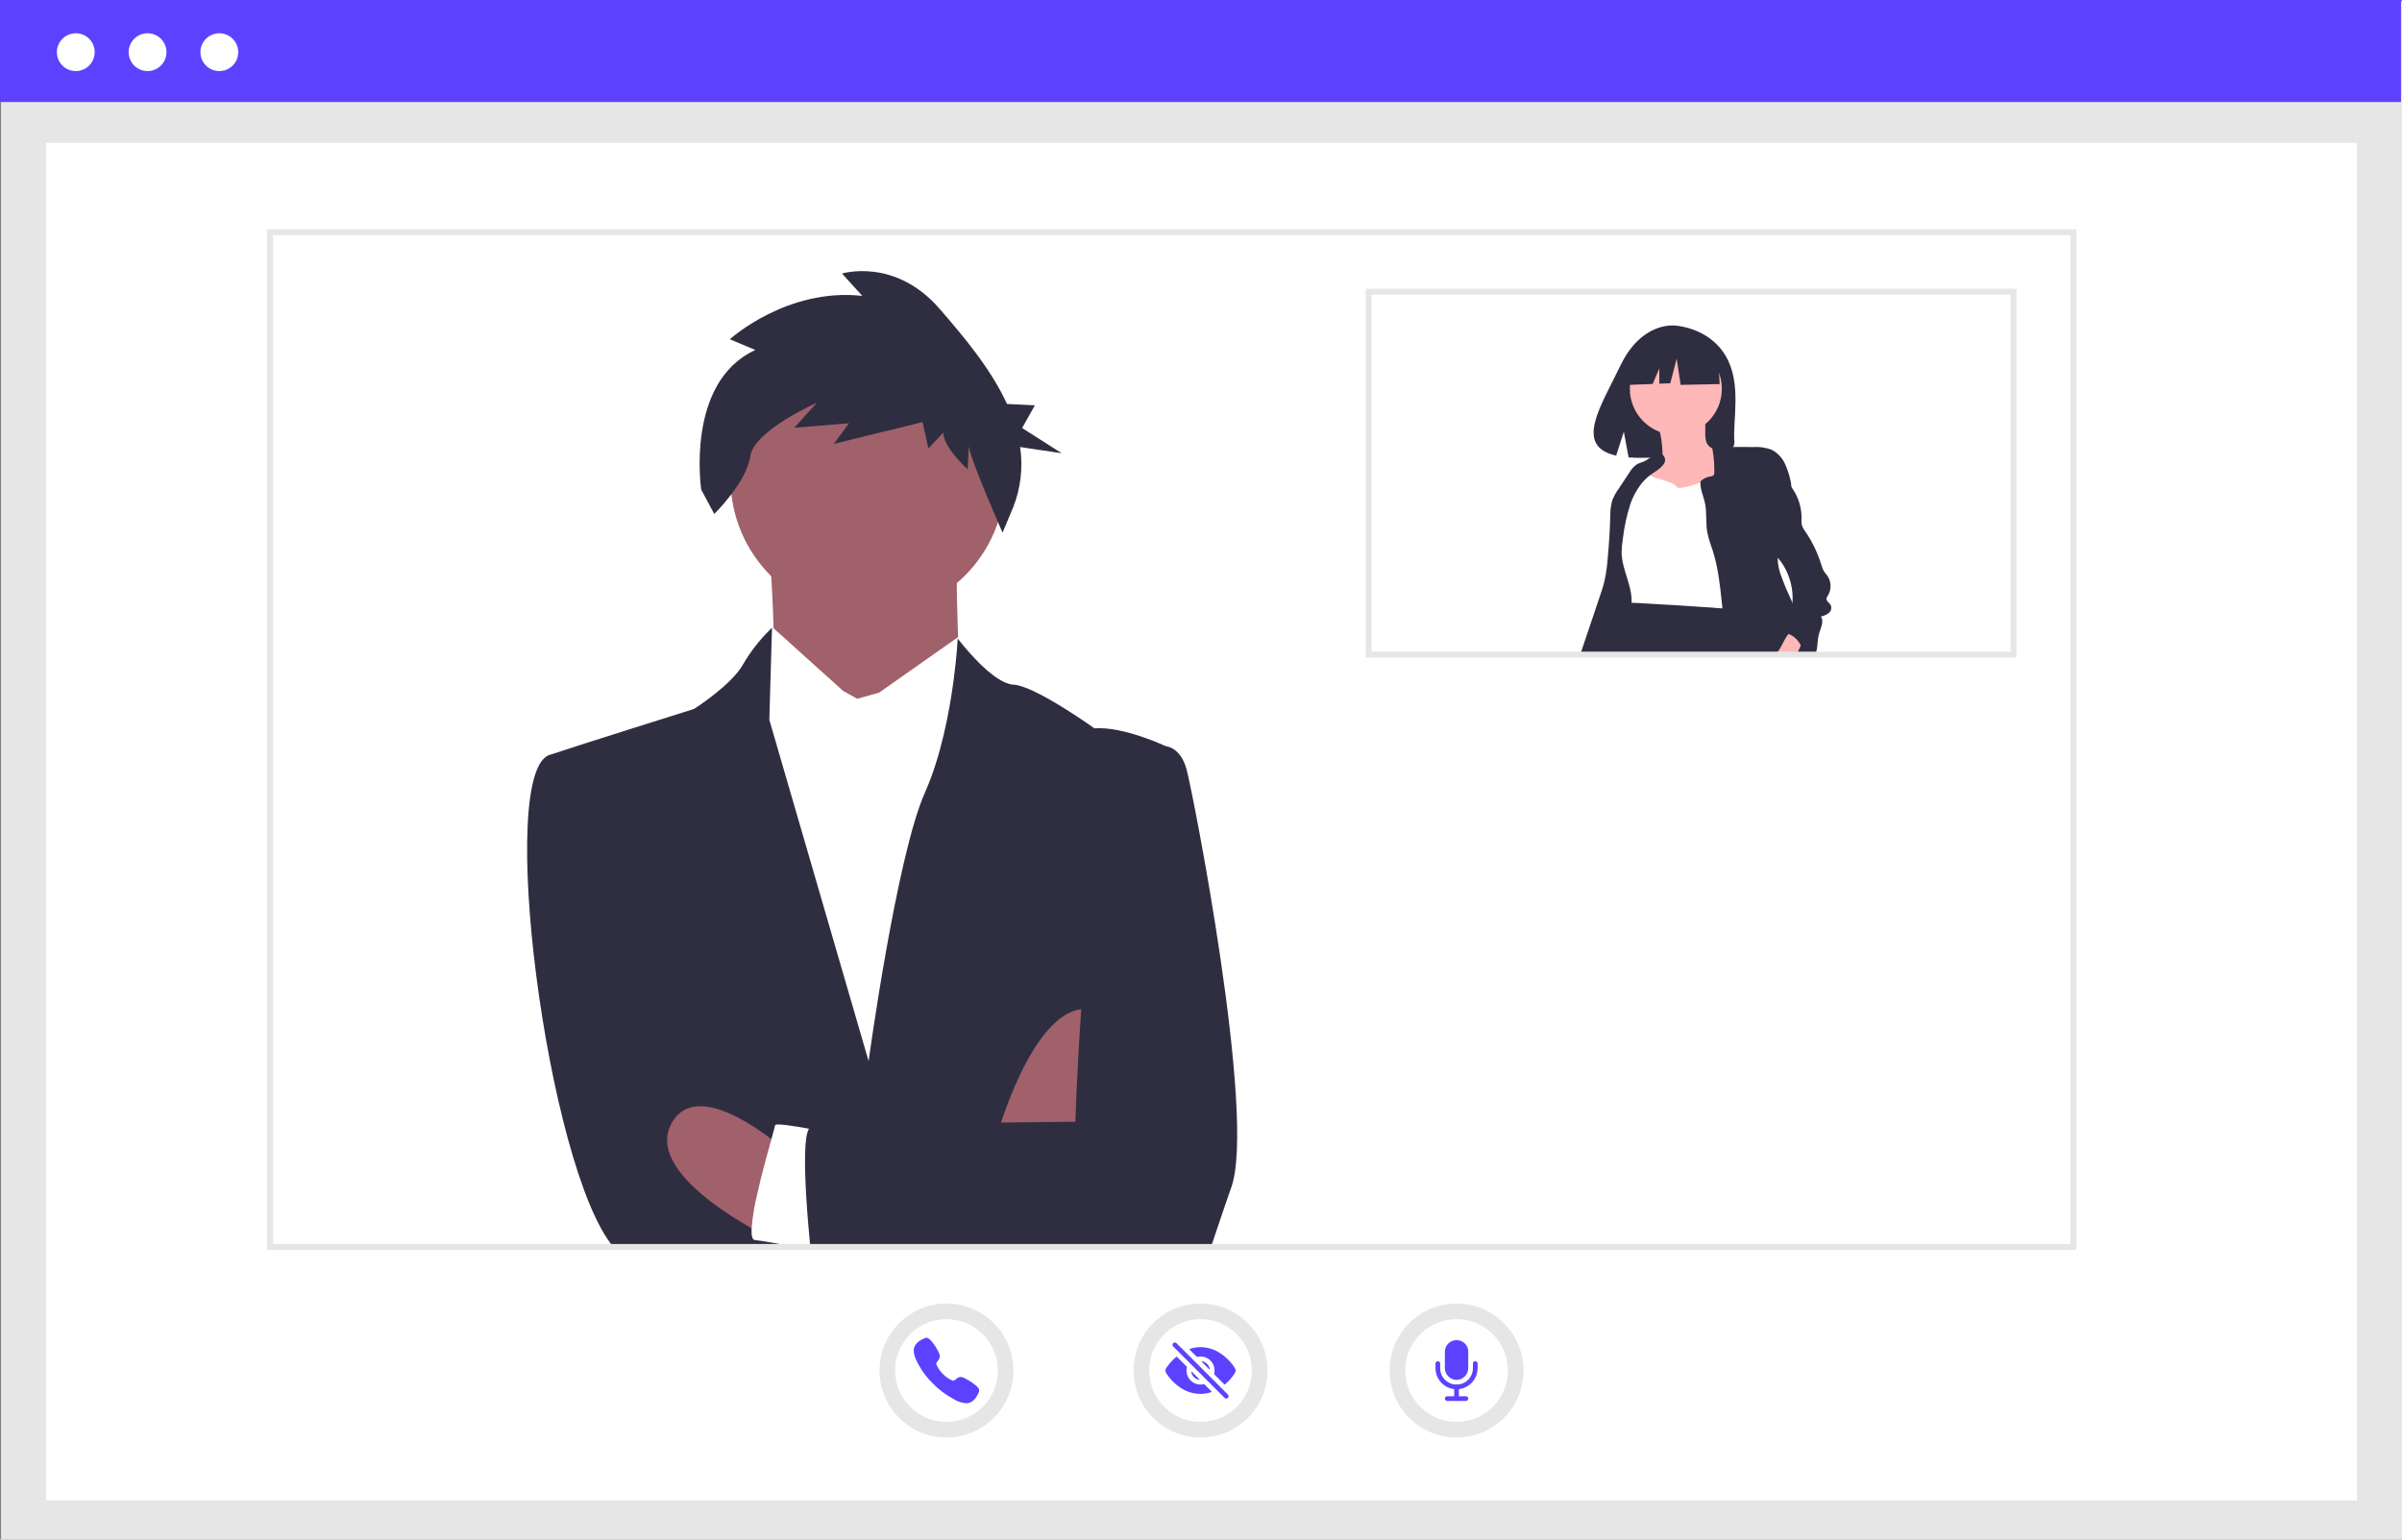 <svg width="546" height="350" viewBox="0 0 546 350" fill="none" xmlns="http://www.w3.org/2000/svg">
<rect x="0" y="0" width="546" height="350" fill="#808080" stroke="none"/>
<g clip-path="url(#clip0_225_938)">
<path d="M546 0.31H0.233V350H546V0.31Z" fill="#E6E6E6"/>
<path d="M535.768 32.488H10.465V341.122H535.768V32.488Z" fill="white"/>
<path d="M545.767 0H0V23.197H545.767V0Z" fill="#5C42FF"/>
<path d="M17.23 16.159C19.603 16.159 21.527 14.234 21.527 11.859C21.527 9.485 19.603 7.56 17.23 7.56C14.857 7.56 12.933 9.485 12.933 11.859C12.933 14.234 14.857 16.159 17.23 16.159Z" fill="white"/>
<path d="M33.541 16.159C35.915 16.159 37.839 14.234 37.839 11.859C37.839 9.485 35.915 7.56 33.541 7.56C31.168 7.56 29.244 9.485 29.244 11.859C29.244 14.234 31.168 16.159 33.541 16.159Z" fill="white"/>
<path d="M49.854 16.159C52.227 16.159 54.151 14.234 54.151 11.859C54.151 9.485 52.227 7.56 49.854 7.56C47.481 7.56 45.557 9.485 45.557 11.859C45.557 14.234 47.481 16.159 49.854 16.159Z" fill="white"/>
<path d="M174.559 119.225C174.559 119.225 176.532 146.459 175.632 148.061C174.733 149.662 191.428 178.43 191.428 178.43L218.119 153.404C218.119 153.404 216.503 118.785 218.223 117.223C219.942 115.662 174.559 119.225 174.559 119.225Z" fill="#A0616A"/>
<path d="M197.256 140.023C214.488 140.023 228.457 126.048 228.457 108.808C228.457 91.569 214.488 77.594 197.256 77.594C180.025 77.594 166.056 91.569 166.056 108.808C166.056 126.048 180.025 140.023 197.256 140.023Z" fill="#A0616A"/>
<path d="M194.839 158.858L191.638 157.058L175.842 142.825C175.842 142.825 174.269 142.238 174.031 147.161L173.794 152.084L163.596 158.992L163.128 270.815L233.658 274.224L236.625 161.7L220.699 151.061L217.78 144.837L199.839 157.455L194.839 158.858Z" fill="white"/>
<path d="M265.016 169.65L257.216 283.477H139.433C124.424 265.701 112.437 174.234 125.229 171.523C129.408 170.077 157.743 161.173 157.743 161.173C157.743 161.173 166.208 155.826 168.91 151.028C170.569 148.173 172.601 145.551 174.953 143.233L174.969 143.216L174.977 143.2C175.043 143.134 175.1 143.069 175.166 143.011C175.179 142.988 175.199 142.971 175.224 142.962C175.306 142.871 175.388 142.789 175.478 142.707V142.83L174.879 163.646L197.442 241.222C197.442 241.222 203.797 194.655 210.25 180.165C213.888 172 215.793 161.921 216.762 154.676C217.509 149.065 217.698 145.163 217.698 145.163C217.698 145.163 217.73 145.204 217.788 145.278V145.287C217.788 145.288 217.788 145.289 217.788 145.29C217.789 145.291 217.789 145.292 217.79 145.292C217.791 145.293 217.792 145.294 217.793 145.294C217.794 145.295 217.795 145.295 217.796 145.295C217.895 145.418 218.051 145.623 218.281 145.903L218.289 145.911C220.177 148.277 226.237 155.439 230.342 155.637C235.26 155.875 248.767 165.576 248.767 165.576C255.368 165.067 265.016 169.65 265.016 169.65Z" fill="#2F2E41"/>
<path d="M227.108 256.637C227.108 256.637 235.995 225.816 248.958 229.732C261.922 233.648 247.69 255.988 247.69 255.988L227.108 256.637Z" fill="#A0616A"/>
<path d="M175.475 281.673C175.475 281.673 146.5 267.937 152.45 255.768C158.4 243.598 178.147 261.246 178.147 261.246L175.475 281.673Z" fill="#A0616A"/>
<path d="M187.08 283.477H180.126C177.33 282.784 174.495 282.263 171.636 281.916C170.979 281.883 170.766 280.857 170.848 279.23C171.077 276.541 171.519 273.874 172.17 271.254C173.163 266.818 174.493 262.021 175.347 258.965V258.957C175.848 257.174 176.177 255.992 176.185 255.819C176.209 255.277 180.758 256.024 183.895 256.599C185.545 256.903 186.801 257.158 186.801 257.158L186.957 271.969L187.08 283.477Z" fill="white"/>
<path d="M279.902 269.882C277.898 275.558 276.453 280.051 275.271 283.477H184.19C183.886 280.339 183.5 276.043 183.254 271.788C182.852 264.978 182.786 258.275 183.894 256.599C183.946 256.505 184.016 256.422 184.1 256.355C184.185 256.289 184.283 256.24 184.387 256.213C186.514 255.794 210.538 255.417 227.551 255.195C229.915 255.17 232.14 255.145 234.16 255.121C240.294 255.047 244.448 255.006 244.448 255.006C244.448 255.006 244.776 243.769 245.778 229.443C247.543 204.258 251.403 169.519 259.268 169.371L265.016 169.65C265.016 169.65 268.292 169.806 269.696 174.809C271.1 179.812 285.616 253.708 279.902 269.882Z" fill="#2F2E41"/>
<path d="M171.704 79.564L165.895 77.127C165.895 77.127 178.856 65.356 196.006 67.263L191.402 62.189C191.402 62.189 203.436 58.458 213.641 70.271C219.006 76.481 225.208 83.776 228.905 91.834L235.238 92.14L232.34 97.301L241.335 103.036L231.886 101.627C232.565 106.237 232.027 110.943 230.326 115.28L227.891 121.092C227.891 121.092 220.121 103.467 220.224 101.316L219.965 106.694C219.965 106.694 214.285 101.568 214.441 98.341L211.034 101.95L209.707 95.956L189.532 100.91L192.991 96.226L180.549 97.242L185.673 91.56C185.673 91.56 171.359 97.876 170.535 103.765C169.712 109.655 162.36 116.847 162.36 116.847L159.395 111.313C159.395 111.313 155.725 86.878 171.704 79.564Z" fill="#2F2E41"/>
<path d="M471.987 284.154H60.708V52.116H471.987V284.154ZM62.061 282.8H470.634V53.47H62.061V282.8Z" fill="#E6E6E6"/>
<path d="M392.254 80.887C388.366 74.313 380.672 74.007 380.672 74.007C380.672 74.007 373.174 73.047 368.365 83.06C363.882 92.392 357.695 101.402 367.369 103.587L369.116 98.146L370.198 103.992C371.576 104.091 372.957 104.115 374.337 104.063C384.697 103.728 394.563 104.161 394.245 100.442C393.823 95.498 395.996 87.213 392.254 80.887Z" fill="#2F2E41"/>
<path d="M377.908 103.285C377.988 104.025 377.865 104.772 377.553 105.448C376.825 106.721 375.046 106.912 373.976 107.916C372.851 108.971 372.724 110.685 372.67 112.227C372.506 113.836 372.671 115.463 373.155 117.007C373.515 117.834 373.97 118.617 374.512 119.339C375.165 120.281 375.824 121.219 376.489 122.152C376.845 122.678 377.241 123.175 377.674 123.639C378.935 124.793 380.469 125.607 382.131 126.005C383.166 126.396 384.293 126.471 385.37 126.219C386.062 125.949 386.7 125.557 387.254 125.061C388.062 124.481 388.78 123.784 389.385 122.994C390.169 121.651 390.617 120.138 390.689 118.585C391.227 114.038 391.437 109.459 391.316 104.882C391.338 104.383 391.249 103.886 391.054 103.426C390.513 102.367 389.061 102.141 388.297 101.231C387.643 100.453 387.617 99.342 387.622 98.325L387.636 95.737C387.659 95.519 387.615 95.299 387.511 95.107C387.416 95.003 387.301 94.919 387.174 94.86C387.047 94.8 386.909 94.767 386.769 94.76C385.161 94.494 383.531 94.385 381.902 94.435C380.581 94.475 378.047 94.365 376.905 95.1C375.869 95.768 377.166 97.613 377.407 98.65C377.729 100.174 377.897 101.727 377.908 103.285Z" fill="#FFB8B8"/>
<path d="M380.939 98.841C386.714 98.841 391.395 94.158 391.395 88.38C391.395 82.603 386.714 77.92 380.939 77.92C375.165 77.92 370.483 82.603 370.483 88.38C370.483 94.158 375.165 98.841 380.939 98.841Z" fill="#FFB8B8"/>
<path d="M374.975 107.623C373.845 106.967 372.311 107.498 371.489 108.513C370.732 109.591 370.331 110.877 370.341 112.194C370.355 113.501 370.261 114.807 370.062 116.098C369.434 118.921 367.104 121.241 366.93 124.127C366.76 126.966 368.706 129.44 369.664 132.118C370.244 133.788 370.486 135.556 370.377 137.32C370.319 137.599 370.319 137.887 370.377 138.166C370.434 138.445 370.548 138.71 370.712 138.943C370.921 139.126 371.168 139.259 371.436 139.333C376.056 140.959 381.046 141.1 385.942 141.224L394.029 141.429C394.518 141.488 395.014 141.404 395.457 141.19C396.182 140.745 396.279 139.747 396.292 138.896C396.398 131.564 396.086 124.233 395.775 116.907C395.737 114.248 395.473 111.597 394.984 108.983C394.955 108.646 394.852 108.319 394.681 108.027C394.51 107.734 394.275 107.484 393.995 107.294C393.724 107.202 393.437 107.165 393.151 107.184C392.865 107.203 392.586 107.278 392.329 107.405C389.822 108.338 381.856 111.912 381.071 110.64C380.159 109.164 374.532 108.728 374.975 107.623Z" fill="white"/>
<path d="M375.383 107.804C375.177 107.95 374.974 108.104 374.78 108.267C374.052 108.868 373.4 109.555 372.837 110.313C371.907 111.583 371.166 112.982 370.638 114.465C369.776 117.097 369.188 119.811 368.884 122.564C368.712 123.573 368.619 124.593 368.607 125.616C368.667 129.377 370.889 132.861 370.892 136.625C370.892 136.768 370.889 136.908 370.881 137.051C370.854 137.667 370.782 138.28 370.664 138.885C370.501 139.768 370.267 140.64 370.035 141.509C369.543 143.721 368.753 145.856 367.687 147.856C367.573 148.05 367.45 148.242 367.324 148.427H359.326C359.389 148.236 359.455 148.047 359.518 147.856C360.88 143.818 362.242 139.781 363.602 135.744C364.019 134.51 364.437 133.27 364.731 132.001C365.067 130.434 365.297 128.846 365.419 127.248C365.733 123.936 365.94 120.617 366.039 117.292C366.012 116.094 366.163 114.899 366.488 113.745C366.849 112.823 367.327 111.951 367.91 111.15C368.736 109.907 369.561 108.664 370.387 107.421C370.797 106.697 371.361 106.07 372.038 105.586C372.629 105.223 373.332 105.092 373.954 104.786C374.346 104.564 374.722 104.314 375.08 104.04C376.011 103.38 377.105 102.686 377.908 103.36C378.038 103.468 378.15 103.596 378.239 103.74C378.285 103.811 378.326 103.884 378.362 103.96C379.133 105.629 376.42 107.069 375.383 107.804Z" fill="#2F2E41"/>
<path d="M401.731 148.427H364.688C364.887 148.245 365.085 148.053 365.276 147.856C365.305 147.827 365.33 147.799 365.359 147.77C366.776 146.298 367.098 144.489 367.81 142.575C368.344 141.131 368.878 139.689 369.412 138.248C369.497 137.967 369.636 137.706 369.821 137.479C369.975 137.319 370.169 137.203 370.383 137.142C370.545 137.092 370.712 137.062 370.88 137.05C371.121 137.035 371.362 137.035 371.603 137.05C378.25 137.393 384.893 137.812 391.53 138.305C392.387 138.371 393.244 138.437 394.101 138.502C394.801 139.022 395.492 139.574 396.152 140.157C398.341 141.977 400.076 144.281 401.222 146.887C401.351 147.204 401.468 147.527 401.565 147.856C401.628 148.044 401.682 148.236 401.731 148.427Z" fill="#2F2E41"/>
<path d="M390.535 80.253L382.934 76.27L372.437 77.899L370.266 87.496L375.672 87.288L377.182 83.763V87.229L379.677 87.134L381.125 81.521L382.029 87.496L390.897 87.314L390.535 80.253Z" fill="#2F2E41"/>
<path d="M401.73 148.427H393.367C393.307 148.239 393.249 148.047 393.195 147.856C392.604 145.73 392.171 143.564 391.898 141.374C391.81 140.749 391.733 140.12 391.661 139.494C391.615 139.097 391.573 138.702 391.53 138.305C391.05 133.893 390.681 129.437 389.333 125.214C389.17 124.702 388.993 124.193 388.822 123.685C388.505 122.809 388.257 121.91 388.079 120.995C387.713 118.904 387.988 116.737 387.611 114.648C387.399 113.482 386.979 112.456 386.725 111.388C386.563 110.743 386.5 110.077 386.537 109.413C387.152 108.832 387.927 108.448 388.762 108.31C389.055 108.306 389.336 108.193 389.55 107.993C389.653 107.816 389.699 107.613 389.682 107.41C389.702 106.062 389.624 104.714 389.45 103.377C389.393 102.908 389.322 102.44 389.236 101.974C389.233 101.951 389.227 101.931 389.225 101.908C389.942 101.654 390.705 101.551 391.464 101.605C392.29 101.608 393.112 101.608 393.935 101.611C395.457 101.617 396.98 101.622 398.503 101.625C399.92 101.529 401.341 101.735 402.673 102.228C403.992 102.893 405.051 103.98 405.684 105.315C406.307 106.641 406.764 108.04 407.044 109.479C407.135 109.873 407.183 110.277 407.186 110.682C407.249 113.9 404.85 117.14 404.61 120.43C404.533 121.496 404.621 122.57 404.524 123.636C404.427 124.705 404.141 125.751 404.09 126.82C404.087 126.874 404.084 126.931 404.084 126.985C404.115 128.381 404.401 129.759 404.927 131.052C405.652 133.09 406.535 135.064 407.446 137.028C408.326 138.928 409.229 140.82 410.04 142.746C410.462 143.64 410.746 144.593 410.883 145.573C410.973 146.36 410.822 147.156 410.451 147.856C410.356 148.029 410.242 148.191 410.111 148.339L410.106 148.345C410.08 148.373 410.054 148.402 410.029 148.427H401.73V148.427Z" fill="#2F2E41"/>
<path d="M409.698 145.495C409.663 145.876 409.56 146.246 409.393 146.59C409.378 146.624 409.364 146.656 409.35 146.69C409.184 147.081 409.016 147.467 408.841 147.856C408.756 148.045 408.67 148.236 408.581 148.427H403.851C404.022 148.248 404.18 148.057 404.325 147.856C405.05 146.847 405.47 145.621 406.21 144.532C406.311 144.383 406.427 144.245 406.556 144.121C407.741 142.972 409.773 143.206 409.698 145.495Z" fill="#FFB8B8"/>
<path d="M412.777 148.427C412.838 148.24 412.888 148.049 412.929 147.856C412.963 147.704 412.992 147.556 413.014 147.404C413.166 146.407 413.163 145.387 413.4 144.406C413.734 143.003 414.737 141.343 413.911 140.163C414.554 140.031 415.159 139.76 415.685 139.368C415.943 139.166 416.129 138.886 416.215 138.57C416.301 138.254 416.284 137.919 416.165 137.614C415.871 137.039 415.074 136.659 415.182 136.022C415.237 135.82 415.332 135.631 415.462 135.467C415.896 134.784 416.12 133.988 416.107 133.179C416.094 132.37 415.845 131.582 415.391 130.912C415.131 130.54 414.811 130.215 414.574 129.826C414.315 129.351 414.116 128.845 413.983 128.32C413.158 125.661 411.942 123.139 410.375 120.838C410.028 120.395 409.758 119.897 409.578 119.364C409.473 118.786 409.452 118.196 409.515 117.612C409.491 115.288 408.778 113.023 407.467 111.105C407.376 110.962 407.281 110.822 407.187 110.682C405.937 108.946 404.542 107.32 403.017 105.821C402.418 105.994 401.899 106.371 401.548 106.887C401.393 107.222 401.297 107.581 401.266 107.95C400.86 110.779 400.509 113.625 400.234 116.469C400.047 117.901 400.008 119.349 400.12 120.79C400.237 122.239 400.805 123.616 401.743 124.728C402.351 125.396 403.122 125.894 403.782 126.511C403.888 126.611 403.991 126.714 404.091 126.82C404.566 127.326 404.988 127.881 405.35 128.474C406.933 131.033 407.667 134.027 407.447 137.028C407.407 137.569 407.336 138.107 407.233 138.639C407.107 139.402 406.85 140.137 406.473 140.811C406.173 141.306 405.779 141.737 405.507 142.249C405.355 142.495 405.263 142.774 405.241 143.063C405.218 143.352 405.264 143.642 405.376 143.909C405.779 143.909 406.178 143.981 406.556 144.121C407.445 144.464 408.218 145.054 408.784 145.821C408.992 146.097 409.181 146.387 409.349 146.69C409.561 147.067 409.75 147.456 409.915 147.856C409.984 148.013 410.049 148.176 410.112 148.339C410.126 148.367 410.138 148.397 410.146 148.427L412.777 148.427Z" fill="#2F2E41"/>
<path d="M458.366 149.494H310.434V65.653H458.366V149.494ZM311.787 148.14H457.013V67.006H311.787V148.14Z" fill="#E6E6E6"/>
<path d="M272.893 326.795C281.299 326.795 288.113 319.978 288.113 311.568C288.113 303.158 281.299 296.341 272.893 296.341C264.487 296.341 257.673 303.158 257.673 311.568C257.673 319.978 264.487 326.795 272.893 326.795Z" fill="#E6E6E6"/>
<path d="M272.893 323.242C279.337 323.242 284.561 318.015 284.561 311.568C284.561 305.12 279.337 299.894 272.893 299.894C266.448 299.894 261.224 305.12 261.224 311.568C261.224 318.015 266.448 323.242 272.893 323.242Z" fill="white"/>
<path d="M278.738 317.944C278.668 317.944 278.599 317.93 278.535 317.904C278.47 317.877 278.412 317.838 278.362 317.788L266.67 306.09C266.574 305.989 266.522 305.855 266.523 305.717C266.525 305.578 266.581 305.446 266.679 305.348C266.777 305.25 266.91 305.194 267.048 305.192C267.187 305.19 267.32 305.243 267.421 305.338L279.114 317.036C279.188 317.111 279.239 317.205 279.259 317.309C279.28 317.412 279.269 317.518 279.229 317.616C279.189 317.713 279.121 317.796 279.033 317.854C278.946 317.913 278.843 317.944 278.738 317.944Z" fill="#5C42FF"/>
<path d="M272.627 313.552L270.906 311.831C270.896 311.821 270.884 311.815 270.87 311.812C270.856 311.81 270.842 311.812 270.83 311.819C270.817 311.825 270.807 311.835 270.801 311.847C270.794 311.859 270.792 311.873 270.794 311.887C270.863 312.334 271.073 312.747 271.392 313.066C271.712 313.386 272.124 313.596 272.571 313.665C272.584 313.667 272.598 313.665 272.611 313.658C272.623 313.652 272.633 313.641 272.639 313.629C272.645 313.617 272.647 313.602 272.645 313.589C272.643 313.575 272.637 313.562 272.627 313.552Z" fill="#5C42FF"/>
<path d="M273.158 309.574L274.881 311.298C274.891 311.307 274.904 311.314 274.918 311.316C274.931 311.319 274.946 311.317 274.958 311.31C274.971 311.304 274.981 311.294 274.987 311.282C274.994 311.269 274.996 311.255 274.994 311.241C274.925 310.794 274.715 310.381 274.395 310.061C274.076 309.741 273.662 309.531 273.215 309.461C273.201 309.459 273.187 309.461 273.175 309.468C273.162 309.474 273.152 309.484 273.146 309.497C273.14 309.509 273.137 309.524 273.139 309.537C273.142 309.551 273.148 309.564 273.158 309.574Z" fill="#5C42FF"/>
<path d="M280.698 312.14C280.808 311.967 280.866 311.767 280.865 311.562C280.865 311.357 280.806 311.157 280.695 310.985C279.842 309.652 278.719 308.513 277.397 307.644C276.058 306.753 274.489 306.267 272.881 306.246C272.07 306.247 271.264 306.379 270.495 306.637C270.474 306.645 270.454 306.657 270.439 306.674C270.424 306.691 270.413 306.711 270.408 306.733C270.403 306.755 270.403 306.778 270.409 306.8C270.416 306.822 270.427 306.842 270.443 306.858L272.013 308.428C272.029 308.444 272.049 308.456 272.071 308.462C272.094 308.468 272.117 308.468 272.14 308.463C272.671 308.333 273.228 308.342 273.755 308.49C274.282 308.638 274.762 308.919 275.15 309.306C275.537 309.694 275.818 310.174 275.965 310.702C276.113 311.229 276.123 311.786 275.993 312.318C275.987 312.34 275.987 312.363 275.994 312.386C276 312.408 276.011 312.428 276.028 312.444L278.285 314.704C278.308 314.728 278.34 314.742 278.373 314.743C278.406 314.745 278.439 314.734 278.464 314.712C279.333 313.971 280.086 313.104 280.698 312.14Z" fill="#5C42FF"/>
<path d="M272.892 314.753C272.41 314.753 271.933 314.644 271.499 314.433C271.065 314.222 270.684 313.915 270.386 313.535C270.087 313.156 269.879 312.713 269.776 312.241C269.674 311.769 269.679 311.28 269.793 310.811C269.799 310.789 269.798 310.765 269.792 310.743C269.786 310.721 269.774 310.701 269.758 310.684L267.538 308.462C267.514 308.438 267.483 308.425 267.45 308.423C267.416 308.422 267.384 308.433 267.358 308.454C266.505 309.194 265.75 310.04 265.11 310.971C264.99 311.143 264.924 311.348 264.92 311.558C264.916 311.768 264.975 311.975 265.089 312.152C265.928 313.486 267.04 314.626 268.354 315.497C269.695 316.392 271.27 316.873 272.882 316.88C273.701 316.878 274.515 316.749 275.295 316.496C275.316 316.49 275.336 316.477 275.352 316.46C275.367 316.444 275.378 316.423 275.383 316.401C275.389 316.379 275.388 316.356 275.382 316.334C275.376 316.312 275.364 316.292 275.348 316.276L273.771 314.699C273.755 314.682 273.735 314.671 273.713 314.664C273.69 314.658 273.667 314.658 273.645 314.664C273.398 314.723 273.146 314.753 272.892 314.753Z" fill="#5C42FF"/>
<path d="M215.145 326.795C223.551 326.795 230.365 319.978 230.365 311.568C230.365 303.158 223.551 296.341 215.145 296.341C206.739 296.341 199.925 303.158 199.925 311.568C199.925 319.978 206.739 326.795 215.145 326.795Z" fill="#E6E6E6"/>
<path d="M215.145 323.242C221.59 323.242 226.814 318.015 226.814 311.568C226.814 305.12 221.59 299.894 215.145 299.894C208.701 299.894 203.477 305.12 203.477 311.568C203.477 318.015 208.701 323.242 215.145 323.242Z" fill="white"/>
<path d="M219.628 319.012C218.586 318.929 217.581 318.586 216.705 318.015C215.01 317.109 213.462 315.95 212.114 314.579C210.719 313.25 209.554 311.698 208.666 309.987C207.442 307.761 207.651 306.594 207.884 306.095C208.153 305.549 208.577 305.095 209.102 304.788C209.403 304.591 209.721 304.422 210.053 304.283C210.086 304.269 210.117 304.255 210.145 304.243C210.255 304.18 210.376 304.142 210.502 304.131C210.628 304.119 210.755 304.135 210.874 304.176C211.139 304.304 211.375 304.485 211.567 304.708C212.258 305.484 212.841 306.349 213.299 307.281C213.488 307.604 213.604 307.963 213.639 308.335C213.612 308.703 213.463 309.052 213.216 309.326C213.172 309.385 213.129 309.442 213.087 309.497C212.834 309.83 212.779 309.926 212.816 310.097C213.154 310.96 213.677 311.737 214.35 312.374C214.977 313.037 215.746 313.549 216.599 313.872C216.778 313.91 216.876 313.852 217.219 313.59C217.268 313.553 217.319 313.514 217.371 313.475C217.646 313.216 218 313.057 218.377 313.025H218.379C218.756 313.064 219.118 313.191 219.437 313.397C220.358 313.864 221.218 314.442 221.999 315.117C222.223 315.309 222.404 315.544 222.533 315.809C222.574 315.929 222.589 316.056 222.578 316.182C222.566 316.308 222.528 316.43 222.466 316.54C222.454 316.568 222.44 316.598 222.426 316.631C222.286 316.963 222.116 317.281 221.918 317.581C221.61 318.106 221.155 318.529 220.61 318.797C220.303 318.942 219.968 319.016 219.628 319.012Z" fill="#5C42FF"/>
<path d="M331.087 326.795C339.493 326.795 346.308 319.978 346.308 311.568C346.308 303.158 339.493 296.341 331.087 296.341C322.682 296.341 315.867 303.158 315.867 311.568C315.867 319.978 322.682 326.795 331.087 326.795Z" fill="#E6E6E6"/>
<path d="M331.088 323.242C337.532 323.242 342.757 318.015 342.757 311.568C342.757 305.12 337.532 299.894 331.088 299.894C324.643 299.894 319.419 305.12 319.419 311.568C319.419 318.015 324.643 323.242 331.088 323.242Z" fill="white"/>
<path d="M333.214 318.481H328.962C328.892 318.481 328.823 318.467 328.758 318.441C328.693 318.414 328.635 318.375 328.585 318.325C328.536 318.276 328.496 318.217 328.469 318.153C328.443 318.088 328.429 318.019 328.429 317.949C328.429 317.879 328.443 317.809 328.469 317.745C328.496 317.68 328.536 317.621 328.585 317.572C328.635 317.523 328.693 317.483 328.758 317.457C328.823 317.43 328.892 317.417 328.962 317.417H333.214C333.284 317.417 333.354 317.43 333.418 317.457C333.483 317.483 333.542 317.523 333.592 317.572C333.641 317.621 333.68 317.68 333.707 317.745C333.734 317.809 333.748 317.879 333.748 317.949C333.748 318.019 333.734 318.088 333.707 318.153C333.68 318.217 333.641 318.276 333.592 318.325C333.542 318.375 333.483 318.414 333.418 318.441C333.354 318.467 333.284 318.481 333.214 318.481Z" fill="#5C42FF"/>
<path d="M331.088 315.822C329.82 315.82 328.604 315.316 327.707 314.418C326.811 313.521 326.306 312.305 326.305 311.036V309.973C326.305 309.832 326.361 309.697 326.461 309.598C326.561 309.499 326.696 309.443 326.836 309.443C326.977 309.443 327.112 309.499 327.211 309.598C327.311 309.697 327.367 309.832 327.368 309.973V311.036C327.367 311.525 327.463 312.01 327.649 312.462C327.836 312.914 328.11 313.325 328.456 313.671C328.801 314.017 329.212 314.292 329.663 314.479C330.115 314.667 330.599 314.763 331.088 314.763C331.577 314.763 332.061 314.667 332.513 314.479C332.965 314.292 333.375 314.017 333.721 313.671C334.066 313.325 334.34 312.914 334.527 312.462C334.714 312.01 334.809 311.525 334.809 311.036V309.973C334.809 309.832 334.865 309.697 334.965 309.598C335.065 309.499 335.199 309.443 335.34 309.443C335.481 309.443 335.616 309.499 335.715 309.598C335.815 309.697 335.871 309.832 335.872 309.973V311.036C335.87 312.305 335.366 313.521 334.469 314.418C333.572 315.316 332.356 315.82 331.088 315.822Z" fill="#5C42FF"/>
<path d="M331.089 318.48C331.019 318.48 330.95 318.467 330.885 318.44C330.82 318.413 330.762 318.374 330.712 318.325C330.663 318.275 330.624 318.217 330.597 318.152C330.57 318.088 330.557 318.018 330.557 317.949V315.29C330.556 315.22 330.57 315.151 330.597 315.086C330.623 315.021 330.662 314.962 330.712 314.913C330.761 314.863 330.82 314.824 330.885 314.797C330.949 314.77 331.019 314.756 331.089 314.756C331.159 314.756 331.228 314.77 331.292 314.797C331.357 314.824 331.416 314.863 331.465 314.913C331.515 314.962 331.554 315.021 331.58 315.086C331.607 315.151 331.621 315.22 331.62 315.29V317.949C331.62 318.018 331.607 318.088 331.58 318.152C331.553 318.217 331.514 318.275 331.465 318.325C331.415 318.374 331.357 318.413 331.292 318.44C331.227 318.467 331.158 318.48 331.089 318.48Z" fill="#5C42FF"/>
<path d="M331.088 313.695C330.738 313.694 330.391 313.623 330.068 313.485C329.745 313.347 329.453 313.146 329.21 312.894C328.711 312.391 328.431 311.711 328.431 311.003V307.314C328.428 306.611 328.704 305.937 329.199 305.438C329.693 304.94 330.366 304.658 331.068 304.655C331.075 304.655 331.082 304.655 331.088 304.655C331.438 304.651 331.786 304.718 332.11 304.85C332.434 304.982 332.729 305.178 332.976 305.425C333.224 305.673 333.419 305.968 333.551 306.292C333.684 306.616 333.75 306.964 333.746 307.314V311.003C333.75 311.712 333.472 312.394 332.974 312.898C332.475 313.403 331.797 313.689 331.088 313.695Z" fill="#5C42FF"/>
</g>
<defs>
<clipPath id="clip0_225_938">
<rect width="546" height="350" fill="white"/>
</clipPath>
</defs>
</svg>
